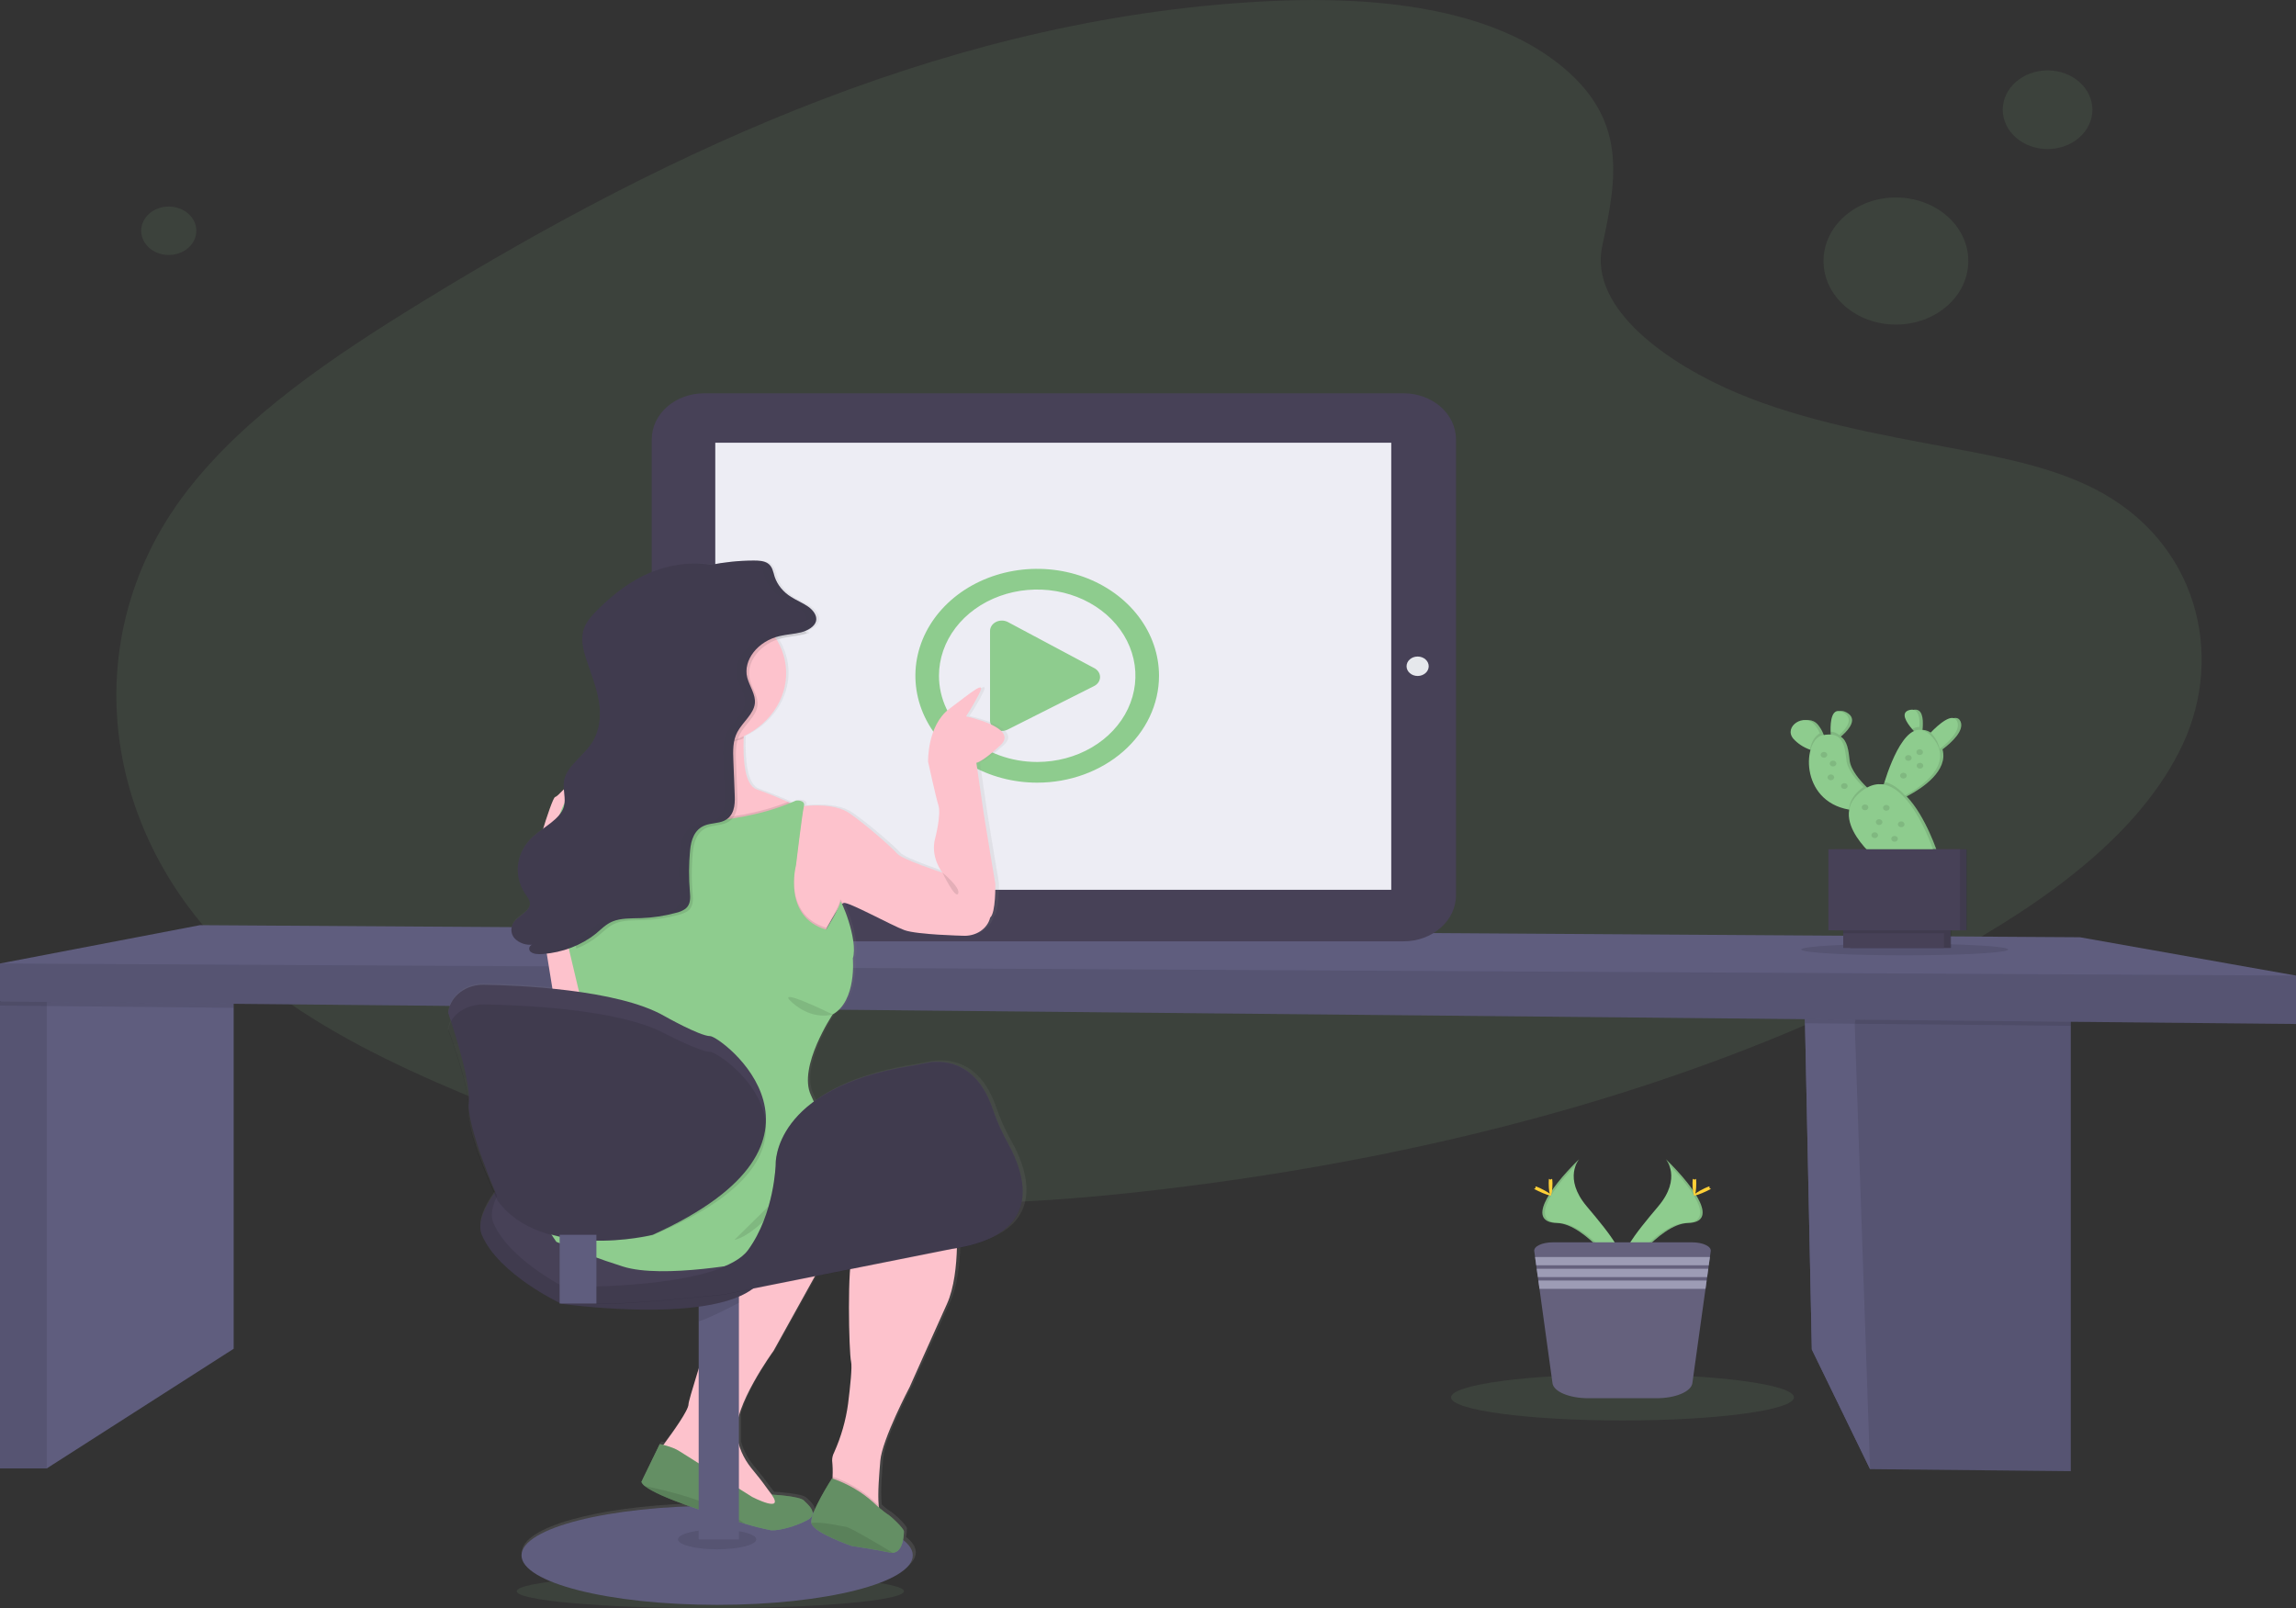 <svg width="414" height="290" viewBox="0 0 414 290" fill="none" xmlns="http://www.w3.org/2000/svg">
<rect x="0" y="0" width="414" height="290" fill="#333333" stroke="none"/>
<path opacity="0.1" d="M280.886 11.374C268.13 1.397 248.102 -0.629 229.876 0.156C172.62 2.655 120.939 26.914 76.236 54.355C60.053 64.289 44.118 74.994 33.613 88.675C12.229 116.527 18.57 155.107 48.308 178.048C58.424 185.855 70.687 191.838 83.281 197.145C105.659 206.577 129.824 214.147 155.231 216.304C173.354 217.839 191.7 216.591 209.71 214.445C260.045 208.458 309.439 195.199 350.843 172.545C369.003 162.604 386.122 150.247 393.607 134.162C401.091 118.077 396.3 97.714 377.739 88.184C370.068 84.248 360.897 82.469 351.921 80.8C338.705 78.341 325.278 75.918 313.355 70.924C301.039 65.762 286.452 55.781 288.905 44.37C291.541 32.105 293.613 21.327 280.886 11.374Z" fill="#8ECC8E"/>
<path opacity="0.1" d="M341.859 58.527C334.649 58.527 328.805 53.397 328.805 47.069C328.805 40.741 334.649 35.611 341.859 35.611C349.068 35.611 354.913 40.741 354.913 47.069C354.913 53.397 349.068 58.527 341.859 58.527Z" fill="#8ECC8E"/>
<path opacity="0.1" d="M369.206 26.881C364.743 26.881 361.125 23.705 361.125 19.788C361.125 15.871 364.743 12.695 369.206 12.695C373.669 12.695 377.287 15.871 377.287 19.788C377.287 23.705 373.669 26.881 369.206 26.881Z" fill="#8ECC8E"/>
<path opacity="0.1" d="M30.43 45.978C27.684 45.978 25.457 44.024 25.457 41.613C25.457 39.202 27.684 37.248 30.43 37.248C33.177 37.248 35.403 39.202 35.403 41.613C35.403 44.024 33.177 45.978 30.43 45.978Z" fill="#8ECC8E"/>
<path opacity="0.1" d="M128.087 290C108.807 290 93.177 288.632 93.177 286.944C93.177 285.257 108.807 283.889 128.087 283.889C147.368 283.889 162.997 285.257 162.997 286.944C162.997 288.632 147.368 290 128.087 290Z" fill="#8ECC8E"/>
<path d="M325.315 177.259L325.469 184.516L326.695 243.338L337.197 264.923L373.387 265.287V180.602L335.618 177.976L325.315 177.259Z" fill="#5F5D7E"/>
<path opacity="0.1" d="M325.315 177.259L325.469 184.516L326.695 243.338L337.197 264.923L373.387 265.287V180.602L335.618 177.976L325.315 177.259Z" fill="black"/>
<path d="M325.315 177.259L325.469 184.516L326.695 243.338L337.197 264.923L334.432 184.654L334.441 184.603L335.618 177.976L325.315 177.259Z" fill="#5F5D7E"/>
<path opacity="0.1" d="M335.618 177.976L325.315 177.259L325.469 184.516L334.441 184.603L373.387 184.985V180.602L335.618 177.976Z" fill="black"/>
<path d="M0 180.602V264.799H8.425L42.133 243.218V178.227L12.018 175.742L10.17 176.488L8.425 177.194L0 180.602Z" fill="#5F5D7E"/>
<path opacity="0.1" d="M0 176.488H8.425V264.799H0V176.488Z" fill="black"/>
<path opacity="0.1" d="M0 176.488V181.33L8.425 181.413L42.133 181.741V178.227L12.018 175.742L10.17 176.488L8.425 177.194V176.488H0Z" fill="black"/>
<path d="M0 173.742V180.602L414 184.654V175.924L375.045 169.013L36.054 166.831L0 173.742Z" fill="#5F5D7E"/>
<path opacity="0.1" d="M0 173.742V180.602L414 184.654V175.924L0 173.742Z" fill="black"/>
<path d="M126.977 70.92H253.075C258.298 70.92 262.532 74.637 262.532 79.221V161.447C262.532 166.031 258.298 169.748 253.075 169.748H126.977C121.754 169.748 117.52 166.031 117.52 161.447V79.221C117.52 74.637 121.754 70.92 126.977 70.92Z" fill="#474157"/>
<path d="M128.974 79.836H250.862V160.454H128.974V79.836Z" fill="#EDEDF4"/>
<path d="M255.619 121.896C254.516 121.896 253.622 121.111 253.622 120.143C253.622 119.175 254.516 118.39 255.619 118.39C256.722 118.39 257.617 119.175 257.617 120.143C257.617 121.111 256.722 121.896 255.619 121.896Z" fill="#E6E8EC"/>
<path d="M123.574 123.224C121.755 123.224 120.28 121.929 120.28 120.332C120.28 118.735 121.755 117.44 123.574 117.44C125.394 117.44 126.869 118.735 126.869 120.332C126.869 121.929 125.394 123.224 123.574 123.224Z" fill="#E6E8EC"/>
<path d="M197.265 120.456L181.679 112.141C181.356 111.983 180.991 111.903 180.621 111.907C180.251 111.911 179.888 111.999 179.569 112.164C179.25 112.328 178.985 112.563 178.801 112.845C178.616 113.126 178.519 113.445 178.517 113.77V129.943C178.519 130.267 178.616 130.586 178.801 130.868C178.985 131.15 179.25 131.384 179.569 131.549C179.888 131.713 180.251 131.802 180.621 131.806C180.991 131.81 181.356 131.73 181.679 131.572L197.265 123.722C197.596 123.56 197.871 123.322 198.062 123.035C198.253 122.748 198.354 122.422 198.354 122.089C198.354 121.757 198.253 121.43 198.062 121.143C197.871 120.856 197.596 120.619 197.265 120.456ZM208.985 121.856C208.985 118.043 207.697 114.316 205.283 111.146C202.87 107.975 199.44 105.504 195.426 104.045C191.413 102.586 186.997 102.204 182.736 102.948C178.476 103.692 174.562 105.528 171.49 108.224C168.419 110.92 166.327 114.356 165.479 118.095C164.632 121.835 165.067 125.711 166.729 129.234C168.391 132.757 171.207 135.768 174.819 137.886C178.431 140.004 182.677 141.135 187.021 141.135C192.846 141.135 198.433 139.104 202.552 135.489C206.671 131.873 208.985 126.969 208.985 121.856ZM169.309 121.856C169.309 118.782 170.348 115.776 172.294 113.219C174.24 110.662 177.007 108.67 180.243 107.493C183.479 106.316 187.041 106.009 190.477 106.608C193.912 107.208 197.068 108.689 199.545 110.863C202.022 113.037 203.709 115.808 204.393 118.823C205.076 121.839 204.725 124.965 203.385 127.806C202.044 130.647 199.774 133.075 196.861 134.783C193.949 136.491 190.524 137.403 187.021 137.403C184.695 137.404 182.392 137.002 180.242 136.221C178.093 135.44 176.14 134.294 174.496 132.851C172.851 131.407 171.546 129.693 170.656 127.806C169.766 125.92 169.309 123.898 169.309 121.856Z" fill="#8ECC8E"/>
<path d="M80.861 185.2C80.943 184.755 81.101 184.324 81.329 183.919C81.014 182.977 80.811 182.399 80.811 182.399C80.811 182.399 80.811 182.261 80.861 182.035C81.108 180.702 81.897 179.493 83.081 178.632C84.266 177.77 85.767 177.315 87.305 177.35C89.791 177.39 94.507 177.536 99.737 178.052C99.439 176.215 99.082 174.018 98.709 171.756L98.026 171.821C97.868 171.821 97.702 171.821 97.537 171.843H97.317C96.772 171.873 96.233 171.728 95.8 171.436C95.694 171.345 95.615 171.233 95.571 171.109C95.526 170.985 95.517 170.854 95.545 170.726C95.572 170.599 95.635 170.479 95.728 170.378C95.821 170.277 95.942 170.198 96.078 170.148C95.467 170.201 94.85 170.12 94.283 169.912C93.717 169.704 93.218 169.375 92.833 168.955C92.481 168.523 92.292 168.005 92.292 167.474C92.292 166.943 92.481 166.426 92.833 165.994C93.707 164.903 95.56 164.175 95.659 162.891C95.713 162.164 95.158 161.509 94.723 160.865C93.674 159.258 93.255 157.393 93.53 155.556C93.804 153.72 94.758 152.013 96.244 150.698C96.827 150.19 97.441 149.711 98.084 149.261C98.995 146.322 99.948 143.696 100.23 143.612C100.595 143.507 101.221 142.816 101.817 142.223C101.763 141.723 101.773 141.219 101.846 140.72C102.286 138.174 105.162 136.355 106.745 134.107C108.328 131.86 108.614 129.106 108.208 126.531C107.802 123.955 106.778 121.464 105.945 118.95C105.323 117.084 104.805 115.102 105.502 113.25C105.995 111.93 107.068 110.787 108.175 109.714C110.831 107.135 113.894 104.72 117.673 103.167C120.3 102.08 123.178 101.54 126.081 101.588H126.11L126.566 101.61L126.89 101.628L127.213 101.657L127.557 101.686C127.909 101.726 128.257 101.774 128.605 101.836C131.13 101.343 133.707 101.089 136.293 101.079H136.628C137.395 101.039 138.159 101.197 138.825 101.534C139.745 102.097 139.861 103.109 140.138 103.989C140.637 105.462 141.689 106.744 143.122 107.626C144.113 108.252 145.277 108.718 146.222 109.372C147.167 110.027 147.904 111.009 147.652 111.977C147.44 112.788 146.578 113.392 145.58 113.759C145.7 113.89 145.824 114.018 145.94 114.152C145.745 114.221 145.526 114.283 145.348 114.334C144.104 114.658 142.766 114.698 141.506 114.992C141.159 115.074 140.819 115.175 140.486 115.294C141.607 117.144 142.192 119.208 142.19 121.303C142.185 123.63 141.466 125.913 140.108 127.912C138.75 129.91 136.804 131.55 134.473 132.66C134.473 132.783 134.473 132.903 134.473 133.024C134.345 136.821 134.672 141.441 136.885 142.223C139.098 143.005 141.216 143.889 142.521 144.46L142.936 144.653C143.28 144.514 143.624 144.369 143.959 144.216C143.959 144.216 145.721 144.034 145.414 145.213C145.414 145.213 150.739 144.485 153.661 146.482C156.582 148.479 161.377 152.648 162.318 153.735C163.259 154.823 170.532 157.202 170.532 157.202C170.532 157.202 168.24 154.39 169.23 150.945C169.23 150.945 170.324 146.791 169.802 145.125C169.28 143.459 167.925 137.276 167.925 137.276C167.925 137.276 167.734 130.75 171.791 127.756C175.848 124.763 178.671 122.3 177.104 125.21C176.419 126.544 175.653 127.845 174.808 129.106C174.808 129.106 184.51 131.128 181.066 134.286C177.622 137.443 176.686 137.447 176.686 137.447C176.686 137.447 177.834 145.242 178.045 146.693C178.256 148.145 180.117 159.203 180.117 159.203C180.117 159.203 180.221 164.462 179.176 165.277C179.176 165.277 178.492 168.664 174.17 168.551C174.17 168.551 165.932 168.369 163.636 167.554C161.34 166.74 153.416 162.385 152.579 162.658C152.518 162.68 152.463 162.712 152.417 162.753C152.373 162.786 152.331 162.823 152.293 162.862C153.122 164.473 155.086 169.944 154.249 172.632C154.249 172.632 154.979 180.246 150.598 182.694C150.598 182.694 144.237 192.122 146.636 197.196C146.827 197.607 146.997 197.986 147.154 198.353C150.797 195.701 156.354 193.261 164.842 191.911C165.708 191.773 166.57 191.605 167.423 191.424C169.835 190.911 176.47 190.441 179.628 199.648C180.364 201.788 181.301 203.871 182.429 205.875C183.673 208.083 185.053 211.248 185.082 214.387C185.152 218.789 182.562 223.15 173.163 224.75C173.059 228.024 172.633 231.924 171.356 234.728C168.75 240.439 164.576 249.685 164.576 249.685C164.576 249.685 159.57 259.114 159.255 262.919C159.052 265.41 158.754 268.677 158.961 270.921C158.961 271.059 158.986 271.19 159.003 271.321C159.432 271.728 159.901 272.102 160.403 272.438C161.133 272.802 163.532 275.068 163.532 275.61C163.527 276.129 163.474 276.648 163.375 277.16C164.51 278.029 165.132 278.978 165.132 279.924C165.132 284.842 149.231 288.829 129.616 288.829C110.002 288.829 94.105 284.827 94.105 279.924C94.105 275.435 107.366 271.725 124.598 271.114C121.005 269.855 117.814 268.535 116.492 267.477C116.208 267.283 115.992 267.023 115.866 266.727L119.202 259.929C119.202 259.929 119.463 259.98 119.849 260.078L120.081 259.772C121.564 257.79 124.42 253.84 124.42 252.766C124.42 252.37 125.174 249.835 126.268 246.361V235.212C115.385 236.667 101.362 234.688 101.362 234.688L101.299 234.659H101.026V234.528C99.14 233.611 89.708 228.763 86.911 222.331C86.082 220.455 87.114 217.766 89.165 214.893C87.731 211.768 84.192 203.697 84.545 200.477C84.545 200.306 84.57 200.114 84.57 199.924C84.536 199.596 84.522 199.265 84.528 198.935C84.114 194.206 80.798 185.567 80.798 185.567C80.798 185.567 80.819 185.418 80.861 185.2ZM151.311 164.19C150.557 165.354 149.749 166.841 149.43 167.445C149.43 167.445 150.532 165.663 151.29 164.19H151.311ZM150.524 266.076L150.602 266.102V265.738C150.647 264.789 150.621 263.839 150.524 262.893C150.512 262.384 150.634 261.878 150.88 261.416C152.157 258.6 153.011 255.649 153.42 252.639C153.835 249.467 154.179 246.008 153.963 245.128C153.64 243.778 153.375 233.557 153.777 228.519L147.362 229.785L139.902 243.134C139.902 243.134 135.103 249.653 133.615 254.796V259.947C134.051 261.481 134.811 262.93 135.857 264.217C136.848 265.407 137.814 266.611 138.709 267.855C138.982 268.24 139.285 268.637 139.587 269.008C139.687 269.008 144.589 269.259 145.422 270.066C145.936 270.565 146.831 271.35 146.98 272.14L147.192 272.169C148.153 269.655 150.503 266.076 150.503 266.076H150.524Z" fill="url(#paint0_linear)"/>
<path opacity="0.1" d="M118.966 261.402L120.624 266.131L127.669 271.496L138.029 274.108C138.029 274.108 142.898 271.769 141.241 271.314C140.781 271.187 140.234 270.725 139.678 270.121C140.259 271.976 135.646 269.586 135.646 269.586C135.646 269.586 123.732 262.129 122.489 261.311C121.673 260.836 120.778 260.477 119.836 260.245C119.318 260.955 118.966 261.402 118.966 261.402Z" fill="black"/>
<path d="M118.966 261.402L120.624 266.131L127.669 271.496L138.029 274.108C138.029 274.108 142.898 271.769 141.241 271.314C140.781 271.187 140.234 270.725 139.678 270.121C139.178 269.561 138.716 268.975 138.294 268.368C137.407 267.116 136.446 265.909 135.464 264.73C134.031 262.94 133.132 260.862 132.849 258.688C132.124 253.687 139.479 243.593 139.479 243.593L152.844 219.494L134.196 221.495C134.196 221.495 124.146 251.777 124.146 253.232C124.146 254.323 121.312 258.27 119.836 260.26C119.318 260.955 118.966 261.402 118.966 261.402Z" fill="#FDC2CC"/>
<path d="M129.31 289.4C109.828 289.4 94.035 285.402 94.035 280.47C94.035 275.538 109.828 271.54 129.31 271.54C148.792 271.54 164.585 275.538 164.585 280.47C164.585 285.402 148.792 289.4 129.31 289.4Z" fill="#5F5D7E"/>
<path d="M115.651 267.222C115.777 267.518 115.991 267.778 116.272 267.975C118.833 270.037 128.41 273.104 134.328 274.77C135.879 275.245 137.461 275.64 139.065 275.952C140.516 276.043 143.52 275.225 145.592 274.108C147.664 272.991 145.799 271.405 144.962 270.587C144.125 269.768 139.16 269.525 139.16 269.525C141.543 273.006 135.642 269.95 135.642 269.95C135.642 269.95 123.728 262.493 122.484 261.675C121.241 260.856 118.962 260.402 118.962 260.402L115.651 267.222Z" fill="#8ECC8E"/>
<path opacity="0.3" d="M115.651 267.222C115.777 267.518 115.991 267.778 116.272 267.975C118.833 270.037 128.41 273.104 134.328 274.77C135.879 275.245 137.461 275.64 139.065 275.952C140.516 276.043 143.52 275.225 145.592 274.108C147.664 272.991 145.799 271.405 144.962 270.587C144.125 269.768 139.16 269.525 139.16 269.525C141.543 273.006 135.642 269.95 135.642 269.95C135.642 269.95 123.728 262.493 122.484 261.675C121.241 260.856 118.962 260.402 118.962 260.402L115.651 267.222Z" fill="black"/>
<path opacity="0.1" d="M116.272 267.982C118.833 270.045 128.41 273.111 134.328 274.777C128.966 270.79 119.973 268.706 116.272 267.982Z" fill="black"/>
<path opacity="0.1" d="M129.31 279.378C125.412 279.378 122.252 278.579 122.252 277.592C122.252 276.606 125.412 275.806 129.31 275.806C133.207 275.806 136.367 276.606 136.367 277.592C136.367 278.579 133.207 279.378 129.31 279.378Z" fill="black"/>
<path d="M125.982 230.487H133.234V277.592H125.982V230.487Z" fill="#5F5D7E"/>
<path opacity="0.1" d="M125.982 232.822V238.278C127.432 237.885 130.744 236.23 133.234 234.928V230.483H131.722L125.982 232.822Z" fill="black"/>
<path d="M143.068 209.979C143.068 209.979 119.123 204.57 113.164 200.521C107.205 196.472 83.803 215.522 86.894 222.71C89.986 229.898 101.242 235.103 101.242 235.103C101.242 235.103 132.368 239.548 137.669 230.276C142.969 221.004 143.068 209.979 143.068 209.979Z" fill="#474157"/>
<path opacity="0.1" d="M143.068 209.979C143.068 209.979 119.123 204.57 113.164 200.521C107.205 196.472 83.803 215.522 86.894 222.71C89.986 229.898 101.242 235.103 101.242 235.103C101.242 235.103 132.368 239.548 137.669 230.276C142.969 221.004 143.068 209.979 143.068 209.979Z" fill="black"/>
<path d="M145.14 207.796C145.14 207.796 121.196 202.387 115.236 198.339C109.277 194.29 85.875 213.34 88.967 220.527C92.058 227.715 103.314 232.92 103.314 232.92C103.314 232.92 134.44 237.365 139.741 228.093C145.041 218.821 145.14 207.796 145.14 207.796Z" fill="#474157"/>
<path d="M167.349 158.195L169.939 157.369C169.939 157.369 167.66 154.55 168.642 151.095C168.642 151.095 169.732 146.926 169.214 145.238C168.696 143.55 167.349 137.363 167.349 137.363C167.349 137.363 167.158 130.816 171.19 127.815C175.223 124.814 178.02 122.358 176.466 125.268C175.787 126.607 175.026 127.912 174.187 129.179C174.187 129.179 183.822 131.205 180.403 134.377C176.984 137.549 176.052 137.545 176.052 137.545C176.052 137.545 177.191 145.366 177.398 146.821C177.606 148.276 179.47 159.37 179.47 159.37C179.47 159.37 179.574 164.644 178.538 165.463C178.308 166.448 177.675 167.324 176.759 167.927C175.843 168.531 174.706 168.818 173.565 168.737C172.827 168.726 164.033 160.196 167.349 158.195Z" fill="#FDC2CC"/>
<path d="M104.772 141.463V146.555L110.781 148.276L121.017 154.889L123.732 156.642L135.853 152.368L143.52 145.275C143.52 145.275 143.147 145.096 142.501 144.802L142.086 144.609C140.789 144.038 138.746 143.154 136.487 142.365C134.229 141.575 133.964 136.948 134.092 133.136V132.773C134.196 130.099 134.506 127.913 134.506 127.913C134.506 127.913 133.243 127.702 131.403 127.462C126.301 126.796 116.782 125.898 117.619 128.64C117.864 129.573 117.864 130.542 117.619 131.474C117.594 131.576 117.569 131.681 117.54 131.783C116.678 135.09 114.01 138.553 114.01 138.553L105.721 141.172L105.489 141.244L104.772 141.463Z" fill="#FDC2CC"/>
<path d="M104.772 143.008V141.463C104.121 141.364 103.455 141.364 102.804 141.463C102.079 141.644 100.703 143.554 100.081 143.736C99.459 143.918 95.655 156.376 96.07 157.468C96.484 158.559 100.4 183.196 100.4 183.196L108.295 190.834L109.849 169.828L104.772 157.369V143.008Z" fill="#FDC2CC"/>
<path d="M145.696 200.208C145.696 200.208 152.911 201.572 151.995 203.573C151.079 205.574 147.043 205.664 147.043 205.664L145.696 200.208Z" fill="#FDC2CC"/>
<path d="M135.646 159.814L141.137 170.199L147.664 174.382L148.804 167.918C148.804 167.918 151.008 163.644 151.957 162.92C152.003 162.879 152.058 162.847 152.119 162.826C152.948 162.553 160.822 166.918 163.101 167.736C165.38 168.555 173.565 168.737 173.565 168.737L169.939 157.369C169.939 157.369 162.687 155.005 161.754 153.914C160.822 152.822 156.056 148.639 153.155 146.639C150.254 144.638 144.962 145.366 144.962 145.366L144.879 145.395L143.52 145.911L139.583 154.368L135.646 159.814Z" fill="#FDC2CC"/>
<path d="M150.047 263.41C150.145 264.358 150.171 265.311 150.126 266.262C150.097 267.276 150.047 268.139 150.047 268.139L152.43 272.504C152.43 272.504 160.615 274.868 159.268 273.868C158.799 273.522 158.559 272.624 158.439 271.434C158.236 269.186 158.53 265.909 158.733 263.41C159.044 259.59 164.017 250.133 164.017 250.133C164.017 250.133 168.161 240.857 170.751 235.128C173.341 229.399 172.409 219.032 172.409 219.032C172.409 219.032 171.994 211.212 170.13 208.847C168.265 206.483 161.012 205.664 161.012 205.664L157.61 215.569C157.61 215.569 154.813 224.845 153.777 226.209C152.741 227.573 153.052 243.851 153.466 245.579C153.677 246.463 153.321 249.944 152.923 253.116C152.517 256.133 151.67 259.091 150.403 261.918C150.156 262.385 150.034 262.895 150.047 263.41Z" fill="#FDC2CC"/>
<path opacity="0.1" d="M150.047 268.139L152.43 272.504C152.43 272.504 160.615 274.868 159.268 273.868C158.799 273.522 158.559 272.624 158.439 271.434C158.145 271.176 157.83 270.892 157.506 270.601C155.424 268.706 152.901 267.226 150.109 266.262C150.097 267.277 150.047 268.139 150.047 268.139Z" fill="black"/>
<path d="M146.309 274.635C146.307 274.652 146.307 274.669 146.309 274.686C146.723 276.414 153.561 278.778 153.561 278.778C153.561 278.778 157.913 279.415 160.399 279.96C160.589 280.005 160.787 280.021 160.983 280.008C162.902 279.88 162.989 276.639 162.989 276.141C162.989 275.643 160.606 273.322 159.881 272.958C159.061 272.361 158.291 271.713 157.577 271.02C155.45 269.086 152.875 267.577 150.026 266.593C150.026 266.593 145.977 272.842 146.309 274.635Z" fill="#8ECC8E"/>
<path opacity="0.3" d="M146.309 274.635C146.307 274.652 146.307 274.669 146.309 274.686C146.723 276.414 153.561 278.778 153.561 278.778C153.561 278.778 157.913 279.415 160.399 279.96C160.589 280.005 160.787 280.021 160.983 280.008C162.902 279.88 162.989 276.639 162.989 276.141C162.989 275.643 160.606 273.322 159.881 272.958C159.048 272.354 158.267 271.696 157.544 270.99C155.462 269.086 152.938 267.598 150.142 266.625L150.026 266.585C150.026 266.585 145.977 272.842 146.309 274.635Z" fill="black"/>
<path opacity="0.1" d="M146.309 274.635C146.307 274.652 146.307 274.669 146.309 274.686C146.723 276.414 153.561 278.778 153.561 278.778C153.561 278.778 157.913 279.415 160.399 279.96C160.589 280.005 160.787 280.021 160.983 280.008C158.729 278.651 153.263 275.395 152.525 275.323C151.788 275.25 148.153 274.333 146.309 274.635Z" fill="black"/>
<path opacity="0.1" d="M117.524 131.783C120.085 133.635 122.439 133.369 126.015 133.369C128.601 133.369 131.962 134.166 134.08 133.144C134.167 130.303 134.494 127.913 134.494 127.913C134.494 127.913 116.467 124.912 117.607 128.64C117.867 129.679 117.839 130.757 117.524 131.783Z" fill="black"/>
<path d="M112.128 121.38C112.128 124.829 113.689 128.136 116.467 130.575C119.246 133.014 123.014 134.384 126.943 134.384C127.325 134.384 127.706 134.384 128.079 134.348C130.952 134.153 133.698 133.227 135.981 131.684C138.263 130.14 139.984 128.046 140.931 125.657C141.878 123.269 142.012 120.689 141.314 118.235C140.617 115.781 139.12 113.559 137.005 111.84C134.891 110.122 132.252 108.982 129.41 108.56C126.569 108.138 123.65 108.453 121.009 109.465C118.368 110.478 116.121 112.144 114.543 114.26C112.965 116.376 112.124 118.851 112.124 121.38H112.128Z" fill="#FDC2CC"/>
<path opacity="0.1" d="M139.583 154.376L135.646 159.832L141.137 170.217L147.664 174.4L148.804 167.918C148.804 167.918 151.008 163.644 151.957 162.92C151.684 162.335 151.497 162.065 151.497 162.28C151.497 163.189 148.949 167.282 148.949 167.282C141.075 164.917 143.52 155.732 143.52 155.732C143.52 155.732 144.498 147.548 144.879 145.395L143.52 145.911L139.583 154.376Z" fill="black"/>
<path opacity="0.1" d="M104.772 141.463V146.555L110.781 148.276L121.017 154.889L123.732 156.642L135.853 152.368L143.52 145.275C143.52 145.275 143.147 145.096 142.501 144.802L142.086 144.609C136.753 146.737 130.98 147.519 126.856 147.799C124.96 147.94 123.056 147.978 121.154 147.912C105.543 145.729 105.079 142.419 105.468 141.244L104.772 141.463Z" fill="black"/>
<path d="M100.317 223.936C104.225 225.617 108.237 227.105 112.335 228.392C119.484 230.665 135.232 227.664 137.2 227.209C139.169 226.755 154.295 221.48 160.097 219.48C165.898 217.479 167.349 219.116 168.696 218.934C170.043 218.752 170.975 216.479 171.182 215.842C171.389 215.206 167.452 209.658 165.277 206.839C163.101 204.02 156.574 204.566 155.642 204.384C154.709 204.202 148.182 204.384 148.182 204.384C148.182 204.384 148.597 202.565 146.214 197.473C143.831 192.38 150.151 182.923 150.151 182.923C154.502 180.467 153.777 172.829 153.777 172.829C154.813 169.464 151.498 161.734 151.498 162.644C151.498 163.553 148.949 167.645 148.949 167.645C141.075 165.281 143.52 156.096 143.52 156.096C143.52 156.096 144.66 146.548 144.962 145.366C145.265 144.183 143.52 144.365 143.52 144.365C143.183 144.518 142.843 144.664 142.501 144.802C137.047 147.057 131.079 147.879 126.844 148.163C124.948 148.304 123.043 148.342 121.142 148.276C102.215 145.595 105.568 141.321 105.692 141.168L104.772 141.455C97.934 145.82 100.007 160.279 100.007 160.279L102.568 171.072L104.47 179.111C104.47 179.111 97.736 214.94 97.114 216.759C96.492 218.578 100.317 223.936 100.317 223.936Z" fill="#8ECC8E"/>
<path opacity="0.1" d="M150.772 207.567C151.187 207.84 155.849 216.297 152.43 218.661C149.011 221.026 150.772 207.567 150.772 207.567Z" fill="black"/>
<path opacity="0.1" d="M147.457 208.756C147.353 209.029 137.718 222.488 132.434 223.579L147.457 208.756Z" fill="black"/>
<path opacity="0.1" d="M124.246 102.254L125.787 102.541C125.362 102.404 124.928 102.291 124.486 102.203L124.246 102.254Z" fill="black"/>
<path opacity="0.1" d="M101.03 160.279L103.931 171.065C105.411 170.472 106.771 169.672 107.959 168.697C108.883 167.925 109.712 167.041 110.901 166.536C112.431 165.885 114.275 165.972 116.011 165.917C118.18 165.846 120.329 165.523 122.401 164.957C123.003 164.825 123.568 164.584 124.059 164.251C125.045 163.488 124.979 162.255 124.888 161.178C124.708 159.085 124.687 156.984 124.826 154.889C124.851 154.496 124.884 154.103 124.921 153.71C125.087 151.953 125.626 149.916 127.673 149.163C128.725 148.799 129.981 148.828 130.988 148.388C131.134 148.324 131.272 148.249 131.402 148.163C132.894 147.246 133.031 145.409 132.973 143.863C132.885 141.739 132.8 139.613 132.72 137.487C132.645 136.438 132.671 135.385 132.799 134.34C132.899 133.646 133.117 132.97 133.446 132.332C134.345 130.645 136.218 129.237 136.554 127.455C136.572 127.372 136.585 127.288 136.591 127.204C136.765 125.61 135.621 124.126 135.219 122.558C134.415 119.405 137.117 115.949 141.092 115.043C142.335 114.76 143.669 114.705 144.908 114.381C145.106 114.329 145.301 114.269 145.493 114.199C142.492 110.686 137.349 108.379 131.51 108.379C122.256 108.379 114.751 114.199 114.751 121.384C114.751 125.458 117.167 129.091 120.943 131.478C120.918 131.579 120.889 131.685 120.856 131.787C119.882 135.093 116.861 138.556 116.861 138.556L107.478 141.175L106.434 141.466C98.684 145.828 101.03 160.279 101.03 160.279Z" fill="black"/>
<path opacity="0.1" d="M95.936 170.726C96.027 170.726 96.115 170.708 96.202 170.694C96.112 170.685 96.02 170.696 95.936 170.726Z" fill="black"/>
<path d="M127.979 101.894C130.572 101.365 133.225 101.093 135.886 101.083C136.753 101.083 137.681 101.123 138.373 101.541C139.289 102.105 139.405 103.123 139.678 104.004C140.173 105.473 141.217 106.755 142.641 107.641C143.624 108.27 144.78 108.732 145.721 109.394C146.661 110.056 147.378 111.038 147.142 112.006C146.906 112.974 145.667 113.719 144.423 114.028C143.18 114.338 141.858 114.392 140.607 114.691C136.632 115.596 133.935 119.056 134.739 122.202C135.153 123.77 136.284 125.254 136.11 126.847C135.907 128.749 133.906 130.215 132.965 131.98C132.107 133.587 132.165 135.392 132.231 137.13L132.484 143.51C132.55 145.191 132.385 147.213 130.495 148.035C129.484 148.472 128.224 148.425 127.18 148.81C125.132 149.56 124.594 151.6 124.428 153.354C124.191 155.838 124.18 158.335 124.395 160.821C124.49 161.913 124.556 163.131 123.566 163.895C123.076 164.229 122.511 164.47 121.908 164.601C119.836 165.167 117.687 165.49 115.518 165.561C113.777 165.619 111.937 165.532 110.408 166.179C109.219 166.685 108.39 167.573 107.466 168.34C104.816 170.468 101.439 171.766 97.86 172.032C97.093 172.09 96.223 172.076 95.688 171.643C95.154 171.21 95.469 170.275 96.231 170.33C95.583 170.425 94.918 170.367 94.305 170.161C93.691 169.955 93.152 169.609 92.742 169.158C92.393 168.723 92.206 168.204 92.206 167.673C92.206 167.141 92.393 166.622 92.742 166.187C93.608 165.095 95.448 164.368 95.547 163.073C95.601 162.345 95.05 161.687 94.619 161.04C93.58 159.427 93.165 157.563 93.437 155.726C93.709 153.889 94.653 152.18 96.128 150.855C98.071 149.09 100.985 147.752 101.664 145.489C102.116 143.976 101.432 142.386 101.693 140.848C102.108 138.302 104.979 136.483 106.558 134.213C108.137 131.943 108.415 129.197 108.013 126.614C107.611 124.032 106.592 121.522 105.763 119.012C105.145 117.139 104.636 115.149 105.323 113.29C105.817 111.97 106.878 110.824 107.98 109.743C110.62 107.157 113.657 104.735 117.412 103.196C121.167 101.657 125.742 101.061 129.728 102.199" fill="#474157"/>
<path opacity="0.1" d="M127.979 101.894C130.572 101.365 133.225 101.093 135.886 101.083C136.753 101.083 137.681 101.123 138.373 101.541C139.289 102.105 139.405 103.123 139.678 104.004C140.173 105.473 141.217 106.755 142.641 107.641C143.624 108.27 144.78 108.732 145.721 109.394C146.661 110.056 147.378 111.038 147.142 112.006C146.906 112.974 145.667 113.719 144.423 114.028C143.18 114.338 141.858 114.392 140.607 114.691C136.632 115.596 133.935 119.056 134.739 122.202C135.153 123.77 136.284 125.254 136.11 126.847C135.907 128.749 133.906 130.215 132.965 131.98C132.107 133.587 132.165 135.392 132.231 137.13L132.484 143.51C132.55 145.191 132.385 147.213 130.495 148.035C129.484 148.472 128.224 148.425 127.18 148.81C125.132 149.56 124.594 151.6 124.428 153.354C124.191 155.838 124.18 158.335 124.395 160.821C124.49 161.913 124.556 163.131 123.566 163.895C123.076 164.229 122.511 164.47 121.908 164.601C119.836 165.167 117.687 165.49 115.518 165.561C113.777 165.619 111.937 165.532 110.408 166.179C109.219 166.685 108.39 167.573 107.466 168.34C104.816 170.468 101.439 171.766 97.86 172.032C97.093 172.09 96.223 172.076 95.688 171.643C95.154 171.21 95.469 170.275 96.231 170.33C95.583 170.425 94.918 170.367 94.305 170.161C93.691 169.955 93.152 169.609 92.742 169.158C92.393 168.723 92.206 168.204 92.206 167.673C92.206 167.141 92.393 166.622 92.742 166.187C93.608 165.095 95.448 164.368 95.547 163.073C95.601 162.345 95.05 161.687 94.619 161.04C93.58 159.427 93.165 157.563 93.437 155.726C93.709 153.889 94.653 152.18 96.128 150.855C98.071 149.09 100.985 147.752 101.664 145.489C102.116 143.976 101.432 142.386 101.693 140.848C102.108 138.302 104.979 136.483 106.558 134.213C108.137 131.943 108.415 129.197 108.013 126.614C107.611 124.032 106.592 121.522 105.763 119.012C105.145 117.139 104.636 115.149 105.323 113.29C105.817 111.97 106.878 110.824 107.98 109.743C110.62 107.157 113.657 104.735 117.412 103.196C121.167 101.657 125.742 101.061 129.728 102.199" fill="black"/>
<path opacity="0.1" d="M150.151 182.93C150.151 182.93 146.628 184.112 142.898 180.839C139.169 177.565 150.151 182.93 150.151 182.93Z" fill="black"/>
<g opacity="0.1">
<path opacity="0.1" d="M126.421 101.838C125.738 101.719 125.045 101.643 124.349 101.61C125.317 101.558 126.288 101.585 127.25 101.69L126.421 101.838Z" fill="black"/>
<path opacity="0.1" d="M105.643 168.34C106.571 167.572 107.396 166.685 108.589 166.179C110.114 165.532 111.958 165.619 113.699 165.561C115.868 165.491 118.017 165.168 120.089 164.601C120.692 164.47 121.256 164.229 121.747 163.895C122.733 163.131 122.663 161.902 122.576 160.821C122.361 158.335 122.372 155.838 122.609 153.353C122.779 151.6 123.313 149.56 125.365 148.81C126.413 148.425 127.669 148.472 128.68 148.035C130.57 147.213 130.752 145.191 130.673 143.51C130.588 141.384 130.503 139.258 130.42 137.134C130.35 135.392 130.296 133.587 131.154 131.98C132.095 130.215 134.096 128.753 134.299 126.847C134.469 125.257 133.325 123.77 132.923 122.202C132.119 119.048 134.821 115.596 138.796 114.69C140.039 114.407 141.373 114.349 142.612 114.028C143.852 113.708 145.053 113.017 145.31 112.028C145.567 111.038 144.834 110.078 143.893 109.412C142.952 108.747 141.796 108.288 140.81 107.659C139.385 106.774 138.342 105.492 137.851 104.022C137.573 103.141 137.436 102.127 136.545 101.559C136.035 101.281 135.447 101.13 134.846 101.123C135.215 101.123 135.584 101.104 135.949 101.104C136.815 101.104 137.743 101.144 138.435 101.559C139.351 102.127 139.467 103.141 139.741 104.022C140.235 105.492 141.279 106.773 142.704 107.659C143.686 108.288 144.842 108.75 145.783 109.412C146.723 110.074 147.44 111.057 147.204 112.028C146.968 112.999 145.741 113.705 144.502 114.028C143.263 114.352 141.937 114.392 140.685 114.69C136.711 115.596 134.013 119.055 134.817 122.202C135.232 123.77 136.363 125.257 136.189 126.847C135.986 128.753 133.984 130.215 133.044 131.98C132.186 133.587 132.24 135.392 132.31 137.134C132.396 139.258 132.48 141.384 132.563 143.51C132.629 145.191 132.463 147.213 130.574 148.035C129.563 148.472 128.303 148.425 127.258 148.81C125.211 149.56 124.672 151.6 124.507 153.353C124.27 155.838 124.259 158.335 124.474 160.821C124.569 161.913 124.635 163.131 123.645 163.895C123.154 164.229 122.59 164.47 121.987 164.601C119.915 165.169 117.766 165.492 115.597 165.561C113.856 165.619 112.016 165.532 110.487 166.179C109.298 166.685 108.469 167.572 107.541 168.34C104.893 170.469 101.516 171.767 97.939 172.032C97.476 172.08 97.007 172.064 96.55 171.985C99.943 171.641 103.125 170.365 105.643 168.34Z" fill="black"/>
</g>
<path opacity="0.1" d="M169.939 157.369C169.939 157.369 173.254 160.039 172.769 161.131C172.285 162.222 169.939 157.369 169.939 157.369Z" fill="black"/>
<path d="M166.864 191.689C169.255 191.176 175.848 190.703 178.986 199.939C179.716 202.084 180.646 204.173 181.766 206.185C184.775 211.608 188.662 222.761 171.568 225.216L130.541 233.4C130.541 233.4 108.577 235.765 107.126 234.855C105.676 233.946 105.883 231.945 105.883 231.945C105.883 231.945 130.126 231.945 134.892 225.398C139.658 218.85 139.865 209.939 139.865 209.939C139.865 209.939 139.268 196.178 164.315 192.18C165.144 192.042 166.014 191.871 166.864 191.689Z" fill="#474157"/>
<path opacity="0.1" d="M166.864 191.751C169.255 191.238 175.848 190.765 178.986 200.005C179.716 202.15 180.646 204.239 181.766 206.25C184.775 211.67 188.662 222.823 171.568 225.278L130.541 233.462C130.541 233.462 108.577 235.827 107.126 234.917C105.676 234.008 105.883 232.007 105.883 232.007C105.883 232.007 130.126 232.007 134.892 225.46C139.658 218.912 139.865 210 139.865 210C139.865 210 139.268 196.24 164.315 192.242C165.144 192.104 166.014 191.926 166.864 191.751Z" fill="black"/>
<path d="M80.861 182.279C81.098 180.948 81.878 179.737 83.056 178.873C84.233 178.009 85.728 177.549 87.263 177.579C93.165 177.674 111.328 178.365 119.766 183.203C119.766 183.203 126.189 186.84 128.054 186.84C129.919 186.84 155.198 205.755 117.694 222.67C117.694 222.67 97.595 227.69 89.721 215.904C89.721 215.904 84.126 203.246 84.54 198.862C84.955 194.479 80.811 182.657 80.811 182.657C80.811 182.657 80.819 182.515 80.861 182.279Z" fill="#474157"/>
<path opacity="0.1" d="M80.861 185.465C81.333 182.919 84.093 181.079 87.263 181.126C93.165 181.213 111.328 181.853 119.766 186.317C119.766 186.317 126.189 189.674 128.054 189.674C129.919 189.674 155.198 207.134 117.694 222.75C117.694 222.75 97.595 227.384 89.721 216.504C89.721 216.504 84.126 204.817 84.54 200.772C84.955 196.727 80.811 185.815 80.811 185.815C80.811 185.815 80.819 185.684 80.861 185.465Z" fill="black"/>
<path d="M100.91 222.666H107.541V235.059H100.91V222.666Z" fill="#5F5D7E"/>
<path opacity="0.1" d="M343.45 172.272C333.142 172.272 324.785 171.802 324.785 171.221C324.785 170.64 333.142 170.17 343.45 170.17C353.759 170.17 362.115 170.64 362.115 171.221C362.115 171.802 353.759 172.272 343.45 172.272Z" fill="black"/>
<path d="M327.785 130.677C328.183 131.156 328.501 131.681 328.73 132.238C328.788 132.376 328.846 132.529 328.904 132.678C329.009 132.634 329.118 132.602 329.232 132.58C329.715 132.474 330.214 132.436 330.711 132.467C330.711 132.3 330.686 132.103 330.682 131.936C330.62 130.019 330.877 127.345 332.961 128.477C334.959 129.568 333.533 131.387 332.244 132.554L331.913 132.838C333.09 133.566 333.313 135.286 333.508 137.072C333.703 138.858 335.431 140.815 336.579 141.925C336.695 142.037 336.799 142.139 336.902 142.234C337.366 141.908 337.903 141.672 338.478 141.542C339.053 141.413 339.653 141.392 340.238 141.481C340.284 141.324 340.338 141.161 340.392 140.986C341.32 138.047 343.247 132.951 345.704 131.834L345.381 131.47C344.337 130.27 343.16 128.491 344.896 128.033C346.633 127.575 346.79 129.579 346.695 131.077C346.695 131.267 346.662 131.441 346.645 131.609C346.992 131.623 347.332 131.7 347.644 131.834C347.956 131.968 348.234 132.156 348.46 132.387L348.73 132.111C350.139 130.656 352.721 128.338 353.504 130.088C354.233 131.718 351.958 133.831 350.358 135.057L350.259 135.133C351.332 138.964 346.658 142.092 344.121 143.445L343.794 143.62C347.275 147.221 349.426 153.968 349.426 153.968L339.679 155.496C339.679 155.496 333.214 150.604 334.043 146.006H333.977C327.516 144.871 326.049 138.825 327.056 135.235L326.94 135.195C325.764 134.771 324.733 134.087 323.948 133.209C322.141 131.001 325.937 128.513 327.785 130.677Z" fill="#8ECC8E"/>
<path opacity="0.1" d="M327.785 130.677C328.183 131.156 328.501 131.681 328.73 132.238C328.788 132.376 328.846 132.529 328.904 132.678C329.009 132.634 329.118 132.602 329.232 132.58C329.715 132.474 330.214 132.436 330.711 132.467C330.711 132.3 330.686 132.103 330.682 131.936C330.62 130.019 330.877 127.345 332.961 128.477C334.959 129.568 333.533 131.387 332.244 132.554L331.913 132.838C333.09 133.566 333.313 135.286 333.508 137.072C333.703 138.858 335.431 140.815 336.579 141.925C336.695 142.037 336.799 142.139 336.902 142.234C337.366 141.908 337.903 141.672 338.478 141.542C339.053 141.413 339.653 141.392 340.238 141.481C340.284 141.324 340.338 141.161 340.392 140.986C341.32 138.047 343.247 132.951 345.704 131.834L345.381 131.47C344.337 130.27 343.16 128.491 344.896 128.033C346.633 127.575 346.79 129.579 346.695 131.077C346.695 131.267 346.662 131.441 346.645 131.609C346.992 131.623 347.332 131.7 347.644 131.834C347.956 131.968 348.234 132.156 348.46 132.387L348.73 132.111C350.139 130.656 352.721 128.338 353.504 130.088C354.233 131.718 351.958 133.831 350.358 135.057L350.259 135.133C351.332 138.964 346.658 142.092 344.121 143.445L343.794 143.62C347.275 147.221 349.426 153.968 349.426 153.968L339.679 155.496C339.679 155.496 333.214 150.604 334.043 146.006H333.977C327.516 144.871 326.049 138.825 327.056 135.235L326.94 135.195C325.764 134.771 324.733 134.087 323.948 133.209C322.141 131.001 325.937 128.513 327.785 130.677Z" fill="black"/>
<path d="M347.188 133.144L348.315 136.072C348.315 136.072 348.949 135.679 349.749 135.061C351.349 133.835 353.624 131.721 352.895 130.092C352.111 128.342 349.53 130.652 348.121 132.114C347.565 132.693 347.188 133.144 347.188 133.144Z" fill="#8ECC8E"/>
<path d="M344.784 131.474C345.131 131.873 345.502 132.255 345.895 132.62C345.992 132.11 346.06 131.597 346.098 131.081C346.193 129.582 346.011 127.593 344.3 128.036C342.588 128.48 343.757 130.274 344.784 131.474Z" fill="#8ECC8E"/>
<path d="M330.081 131.936C330.114 132.9 330.222 133.667 330.222 133.667C330.724 133.325 331.199 132.953 331.643 132.554C332.932 131.379 334.358 129.568 332.36 128.477C330.28 127.345 330.023 130.019 330.081 131.936Z" fill="#8ECC8E"/>
<path d="M323.351 133.198C324.139 134.076 325.173 134.759 326.351 135.181C326.678 135.305 327.013 135.41 327.354 135.497L328.697 133.842C328.555 133.295 328.369 132.758 328.142 132.234C327.912 131.677 327.594 131.152 327.197 130.674C325.332 128.513 321.544 131.001 323.351 133.198Z" fill="#8ECC8E"/>
<path opacity="0.1" d="M348.133 132.114C347.565 132.693 347.188 133.144 347.188 133.144L348.315 136.072C348.315 136.072 348.949 135.679 349.749 135.061C349.571 134.123 349.129 133.239 348.465 132.489C348.365 132.354 348.245 132.227 348.133 132.114Z" fill="black"/>
<path opacity="0.1" d="M344.785 131.474C345.131 131.873 345.502 132.255 345.895 132.62C345.992 132.11 346.06 131.597 346.098 131.081C345.624 131.088 345.165 131.225 344.785 131.474Z" fill="black"/>
<path d="M339.198 143.099L342.033 144.191C342.033 144.191 342.65 143.929 343.541 143.441C346.521 141.83 352.509 137.781 348.494 133.009C344.478 128.237 341.129 136.799 339.812 140.982C339.393 142.237 339.198 143.099 339.198 143.099Z" fill="#8ECC8E"/>
<path opacity="0.1" d="M331.648 132.554C331.236 132.18 330.677 131.958 330.085 131.936C330.118 132.9 330.226 133.667 330.226 133.667C330.728 133.325 331.203 132.953 331.648 132.554Z" fill="black"/>
<path opacity="0.1" d="M326.351 135.181C326.678 135.305 327.013 135.41 327.354 135.497L328.697 133.842C328.555 133.295 328.369 132.758 328.142 132.234C327.267 132.685 326.629 133.787 326.351 135.181Z" fill="black"/>
<path d="M333.396 145.995L333.873 146.068C343.375 147.337 337.006 142.838 337.006 142.838C337.006 142.838 336.592 142.492 335.999 141.925C334.851 140.815 333.127 138.869 332.928 137.072C332.63 134.369 332.286 131.834 328.651 132.58C325.067 133.311 324.383 144.413 333.396 145.995Z" fill="#8ECC8E"/>
<path d="M333.558 166.758H351.714V170.948H333.558V166.758Z" fill="#474157"/>
<path d="M330.877 153.139H354.598V167.762H330.877V153.139Z" fill="#474157"/>
<path opacity="0.1" d="M333.732 166.758H351.888V170.948H333.732V166.758Z" fill="black"/>
<path opacity="0.1" d="M330.951 153.143H354.672V167.765H330.951V153.143Z" fill="black"/>
<path d="M332.364 166.758H350.52V170.948H332.364V166.758Z" fill="#474157"/>
<path opacity="0.1" d="M339.795 141.001C339.381 142.252 339.182 143.114 339.182 143.114L342.016 144.205C342.016 144.205 342.634 143.943 343.525 143.456C342.414 142.208 341.163 141.273 339.795 141.001Z" fill="black"/>
<path opacity="0.1" d="M333.396 145.995L333.873 146.068C343.376 147.337 337.006 142.837 337.006 142.837C337.006 142.837 336.592 142.492 335.999 141.924C334.225 143.183 333.475 144.576 333.396 145.995Z" fill="black"/>
<path d="M348.829 153.968C348.829 153.968 343.508 137.236 336.045 142.401C328.581 147.566 339.082 155.496 339.082 155.496L348.829 153.968Z" fill="#8ECC8E"/>
<path opacity="0.1" d="M346.144 136.155C345.814 136.155 345.547 135.921 345.547 135.632C345.547 135.342 345.814 135.108 346.144 135.108C346.473 135.108 346.741 135.342 346.741 135.632C346.741 135.921 346.473 136.155 346.144 136.155Z" fill="black"/>
<path opacity="0.1" d="M346.194 138.603C345.864 138.603 345.597 138.369 345.597 138.08C345.597 137.79 345.864 137.556 346.194 137.556C346.523 137.556 346.79 137.79 346.79 138.08C346.79 138.369 346.523 138.603 346.194 138.603Z" fill="black"/>
<path opacity="0.1" d="M328.883 136.636C328.554 136.636 328.287 136.401 328.287 136.112C328.287 135.822 328.554 135.588 328.883 135.588C329.213 135.588 329.48 135.822 329.48 136.112C329.48 136.401 329.213 136.636 328.883 136.636Z" fill="black"/>
<path opacity="0.1" d="M342.812 149.167C342.482 149.167 342.215 148.932 342.215 148.643C342.215 148.354 342.482 148.119 342.812 148.119C343.141 148.119 343.409 148.354 343.409 148.643C343.409 148.932 343.141 149.167 342.812 149.167Z" fill="black"/>
<path opacity="0.1" d="M330.127 140.699C329.797 140.699 329.53 140.464 329.53 140.175C329.53 139.886 329.797 139.651 330.127 139.651C330.456 139.651 330.723 139.886 330.723 140.175C330.723 140.464 330.456 140.699 330.127 140.699Z" fill="black"/>
<path opacity="0.1" d="M336.293 146.111C335.964 146.111 335.696 145.877 335.696 145.587C335.696 145.298 335.964 145.064 336.293 145.064C336.623 145.064 336.89 145.298 336.89 145.587C336.89 145.877 336.623 146.111 336.293 146.111Z" fill="black"/>
<path opacity="0.1" d="M344.105 137.203C343.775 137.203 343.508 136.969 343.508 136.679C343.508 136.39 343.775 136.155 344.105 136.155C344.434 136.155 344.702 136.39 344.702 136.679C344.702 136.969 344.434 137.203 344.105 137.203Z" fill="black"/>
<path opacity="0.1" d="M330.524 138.211C330.195 138.211 329.928 137.976 329.928 137.687C329.928 137.398 330.195 137.163 330.524 137.163C330.854 137.163 331.121 137.398 331.121 137.687C331.121 137.976 330.854 138.211 330.524 138.211Z" fill="black"/>
<path opacity="0.1" d="M332.563 142.27C332.234 142.27 331.967 142.036 331.967 141.746C331.967 141.457 332.234 141.222 332.563 141.222C332.893 141.222 333.16 141.457 333.16 141.746C333.16 142.036 332.893 142.27 332.563 142.27Z" fill="black"/>
<path opacity="0.1" d="M338.833 148.774C338.504 148.774 338.237 148.539 338.237 148.25C338.237 147.961 338.504 147.726 338.833 147.726C339.163 147.726 339.43 147.961 339.43 148.25C339.43 148.539 339.163 148.774 338.833 148.774Z" fill="black"/>
<path opacity="0.1" d="M340.126 146.199C339.797 146.199 339.53 145.964 339.53 145.675C339.53 145.386 339.797 145.151 340.126 145.151C340.456 145.151 340.723 145.386 340.723 145.675C340.723 145.964 340.456 146.199 340.126 146.199Z" fill="black"/>
<path opacity="0.1" d="M343.21 140.393C342.88 140.393 342.613 140.159 342.613 139.869C342.613 139.58 342.88 139.345 343.21 139.345C343.539 139.345 343.806 139.58 343.806 139.869C343.806 140.159 343.539 140.393 343.21 140.393Z" fill="black"/>
<path opacity="0.1" d="M332.364 166.758H350.52V168.289H332.364V166.758Z" fill="black"/>
<path d="M329.683 153.139H353.404V167.762H329.683V153.139Z" fill="#474157"/>
<path opacity="0.1" d="M338.038 151.131C337.708 151.131 337.441 150.897 337.441 150.607C337.441 150.318 337.708 150.083 338.038 150.083C338.367 150.083 338.635 150.318 338.635 150.607C338.635 150.897 338.367 151.131 338.038 151.131Z" fill="black"/>
<path opacity="0.1" d="M341.618 151.786C341.289 151.786 341.022 151.551 341.022 151.262C341.022 150.973 341.289 150.738 341.618 150.738C341.948 150.738 342.215 150.973 342.215 151.262C342.215 151.551 341.948 151.786 341.618 151.786Z" fill="black"/>
<path d="M284.748 209.022C284.748 209.022 281.793 212.416 286.112 217.537C290.43 222.659 293.986 226.995 292.56 230.181C292.56 230.181 286.037 220.666 280.728 220.535C275.42 220.404 278.909 214.747 284.748 209.022Z" fill="#8ECC8E"/>
<path opacity="0.1" d="M284.748 209.022C284.49 209.349 284.286 209.707 284.143 210.084C278.967 215.424 276.207 220.407 281.184 220.535C285.822 220.662 291.383 227.937 292.717 229.756C292.672 229.898 292.618 230.039 292.56 230.174C292.56 230.174 286.037 220.658 280.728 220.527C275.42 220.396 278.909 214.747 284.748 209.022Z" fill="black"/>
<path d="M279.253 213.351C279.253 214.544 279.406 215.511 279.593 215.511C279.779 215.511 279.933 214.544 279.933 213.351C279.933 212.157 279.742 212.718 279.556 212.718C279.369 212.718 279.253 212.154 279.253 213.351Z" fill="#FFD037"/>
<path d="M277.368 214.776C278.561 215.348 279.601 215.693 279.692 215.548C279.784 215.402 278.888 214.82 277.691 214.249C276.493 213.678 276.97 214.093 276.862 214.249C276.754 214.405 276.17 214.205 277.368 214.776Z" fill="#FFD037"/>
<path d="M300.368 209.022C300.368 209.022 303.322 212.416 299.004 217.537C294.686 222.659 291.13 226.995 292.56 230.181C292.56 230.181 299.079 220.666 304.387 220.535C309.696 220.404 306.207 214.747 300.368 209.022Z" fill="#8ECC8E"/>
<path opacity="0.1" d="M300.368 209.022C300.626 209.349 300.83 209.707 300.973 210.084C306.149 215.424 308.909 220.407 303.932 220.535C299.294 220.662 293.733 227.937 292.398 229.756C292.444 229.898 292.498 230.037 292.56 230.174C292.56 230.174 299.079 220.662 304.387 220.538C309.696 220.415 306.207 214.747 300.368 209.022Z" fill="black"/>
<path d="M305.863 213.351C305.863 214.544 305.709 215.511 305.523 215.511C305.336 215.511 305.183 214.544 305.183 213.351C305.183 212.157 305.374 212.718 305.56 212.718C305.747 212.718 305.863 212.154 305.863 213.351Z" fill="#FFD037"/>
<path d="M307.748 214.776C306.555 215.348 305.515 215.693 305.423 215.548C305.332 215.402 306.227 214.82 307.425 214.249C308.623 213.678 308.146 214.093 308.254 214.249C308.362 214.405 308.946 214.205 307.748 214.776Z" fill="#FFD037"/>
<path opacity="0.1" d="M292.56 256.149C275.486 256.149 261.645 254.285 261.645 251.984C261.645 249.684 275.486 247.82 292.56 247.82C309.634 247.82 323.475 249.684 323.475 251.984C323.475 254.285 309.634 256.149 292.56 256.149Z" fill="#8ECC8E"/>
<path d="M276.646 225.613L276.796 226.671L277.003 228.17L277.086 228.792L277.297 230.29L277.384 230.916L277.591 232.411L279.937 249.435C280.148 250.955 282.979 252.137 286.389 252.137H298.706C302.121 252.137 304.922 250.955 305.154 249.435L307.525 232.411L307.732 230.916L307.819 230.29L308.03 228.792L308.113 228.17L308.32 226.671L308.469 225.613C308.59 224.754 307.06 224.027 305.125 224.027H279.987C278.06 224.027 276.526 224.754 276.646 225.613Z" fill="#65617D"/>
<path d="M276.796 226.671L277.003 228.166H308.113L308.32 226.671H276.796Z" fill="#9D9CB5"/>
<path d="M277.086 228.792L277.293 230.29H307.819L308.03 228.792H277.086Z" fill="#9D9CB5"/>
<path d="M277.384 230.912L277.591 232.411H307.525L307.732 230.912H277.384Z" fill="#9D9CB5"/>
<defs>
<linearGradient id="paint0_linear" x1="132.957" y1="288.81" x2="132.957" y2="101.083" gradientUnits="userSpaceOnUse">
<stop stop-color="#808080" stop-opacity="0.25"/>
<stop offset="0.54" stop-color="#808080" stop-opacity="0.12"/>
<stop offset="1" stop-color="#808080" stop-opacity="0.1"/>
</linearGradient>
</defs>
</svg>
